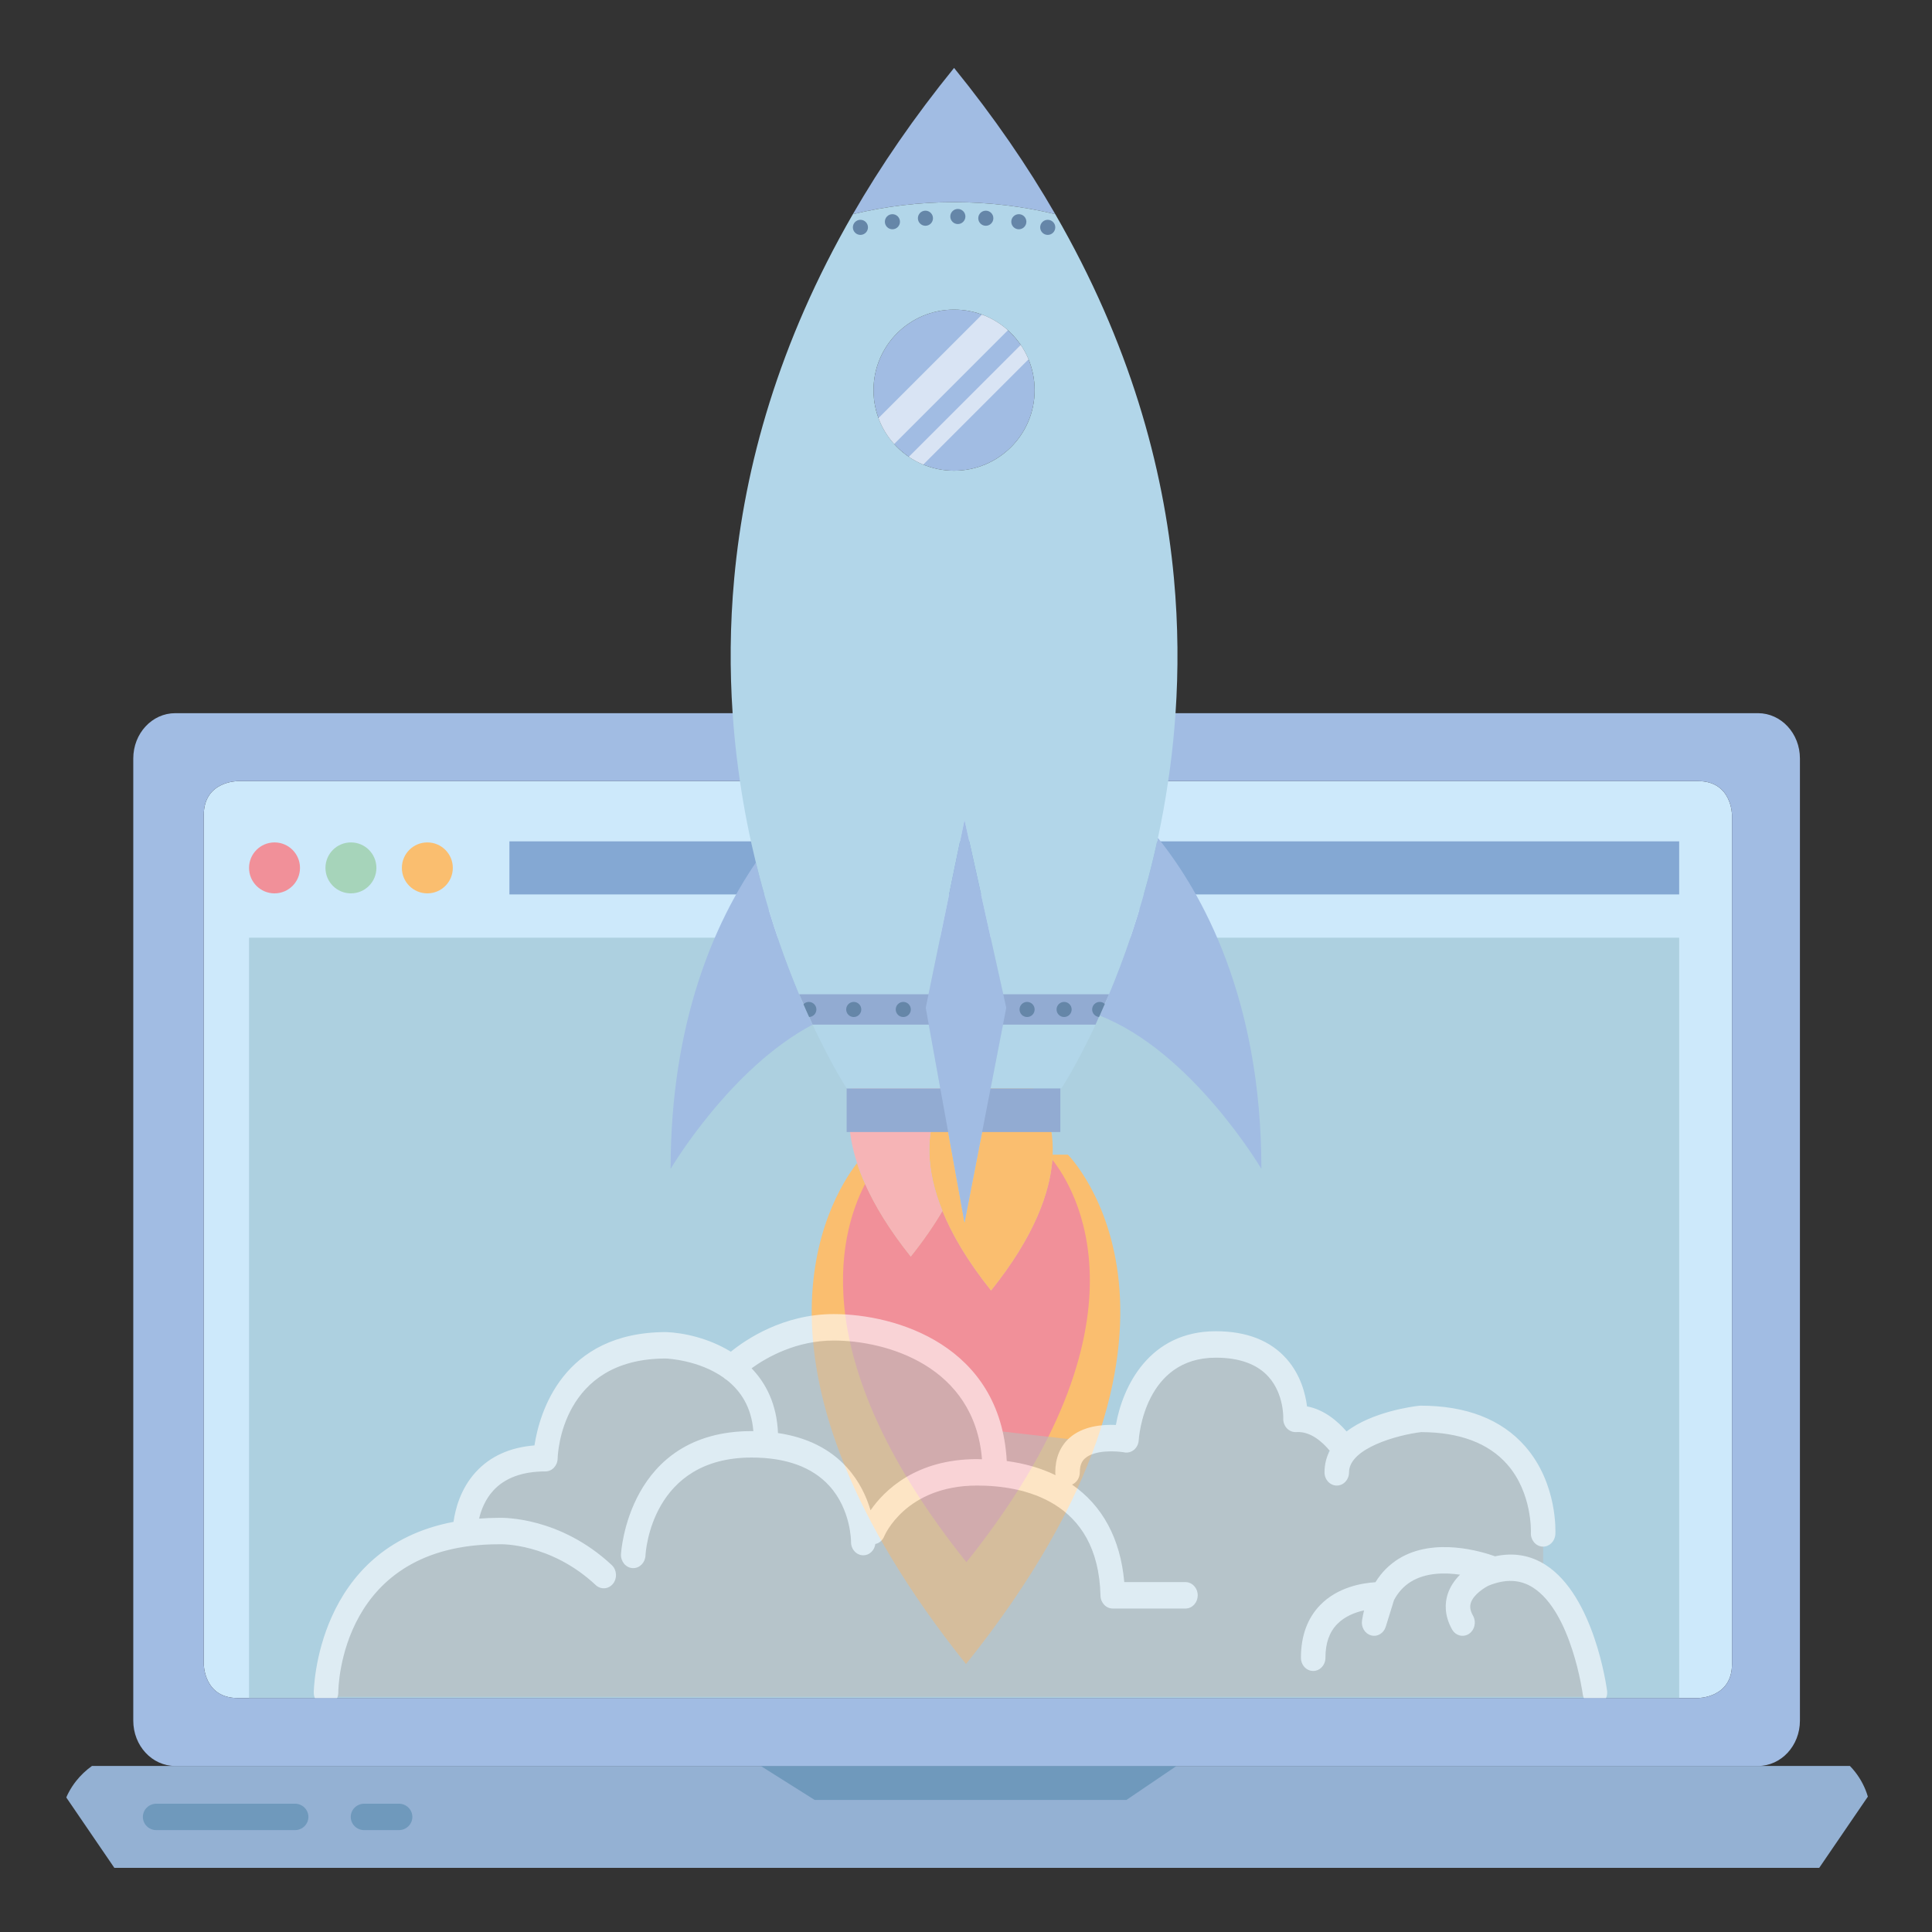 <?xml version="1.0" encoding="utf-8"?>
<!-- Generator: Adobe Illustrator 16.0.0, SVG Export Plug-In . SVG Version: 6.00 Build 0)  -->
<!DOCTYPE svg PUBLIC "-//W3C//DTD SVG 1.1//EN" "http://www.w3.org/Graphics/SVG/1.1/DTD/svg11.dtd">
<svg version="1.1" id="Layer_1" xmlns="http://www.w3.org/2000/svg" xmlns:xlink="http://www.w3.org/1999/xlink" x="0px" y="0px"
	 width="512px" height="512px" viewBox="0 0 512 512" enable-background="new 0 0 512 512" xml:space="preserve">
<rect x="0" y="0" width="512" height="512" fill="#333333" stroke="none"/>
<g>
	<path fill="#CDE9FB" d="M459,216c0,0,0,216,0,225s-9,9-9,9s-378,0-387,0s-9-9-9-9s0-216,0-225s9-9,9-9h387C459,207,459,216,459,216
		z"/>
	<rect x="66" y="248.5" fill="#ADD0E0" width="379" height="201.5"/>
	<path fill="#94B1D3" d="M495,476.13L482.111,495H30.304l-12.735-18.65c0.164-0.42,0.358-0.83,0.574-1.229
		c0.574-1.101,1.25-2.15,2.019-3.12c1.199-1.52,2.612-2.86,4.201-4h465.885c0.471,0.48,0.911,0.98,1.321,1.5
		C493.115,471.46,494.293,473.7,495,476.13z"/>
	<polygon fill="#6F99BC" points="215.89,477 298.526,477 311.789,468 201.606,468 	"/>
	<g>
		<path fill="#6F99BC" d="M78.161,478H41.433c-1.972,0-3.571,1.567-3.571,3.5s1.599,3.5,3.571,3.5h36.728
			c1.972,0,3.57-1.567,3.57-3.5S80.133,478,78.161,478z"/>
		<path fill="#6F99BC" d="M105.706,478h-9.182c-1.972,0-3.571,1.567-3.571,3.5s1.599,3.5,3.571,3.5h9.182
			c1.972,0,3.571-1.567,3.571-3.5S107.678,478,105.706,478z"/>
	</g>
	<g>
		<g>
			<path fill="#A1BCE3" d="M203.024,241.105c-1.012,0-1.965-0.619-2.341-1.623c-0.485-1.292,0.17-2.734,1.463-3.219
				c16.868-6.328,34.026-9.574,50.998-9.647l5.148,0.079c27.206,0.887,44.725,9.305,45.457,9.663
				c1.24,0.606,1.755,2.103,1.148,3.344c-0.605,1.239-2.103,1.754-3.342,1.149l0,0c-0.171-0.083-17.36-8.31-43.383-9.158
				l-5.057-0.078c-16.328,0.072-32.902,3.21-49.214,9.33C203.612,241.054,203.315,241.105,203.024,241.105z"/>
		</g>
	</g>
	<g>
		<circle fill="#F19099" cx="72.75" cy="230" r="6.75"/>
		<circle fill="#A6D4BA" cx="93" cy="230" r="6.75"/>
		<circle fill="#FABE6F" cx="113.25" cy="230" r="6.75"/>
		<rect x="135" y="222.969" fill="#84A8D3" width="310" height="14.063"/>
	</g>
	<path fill="#FABE6F" d="M256,441c-62.77-78.46-36.61-122.72-28.87-132.78c0.57,1.771,1.28,3.61,2.13,5.53
		c2.54,5.71,6.4,12.13,12.1,19.25c3.43-4.29,6.19-8.32,8.4-12.09c2.49,6.16,6.56,13.189,12.88,21.09
		c11.561-14.45,15.58-25.99,16.25-34.64c0.04-0.46,0.07-0.92,0.08-1.36H283C283,306,328,351,256,441z"/>
	<path fill="#F19099" d="M256.11,414c-42.17-52.72-34.17-86.14-26.85-100.25c2.54,5.71,6.4,12.13,12.1,19.25
		c3.43-4.29,6.19-8.32,8.4-12.09c2.49,6.16,6.56,13.189,12.88,21.09c11.561-14.45,15.58-25.99,16.25-34.64
		C284.6,314.52,307.26,350.07,256.11,414z"/>
	<g>
		<line fill="none" x1="378" y1="259.551" x2="365.272" y2="272.279"/>
		<line fill="none" x1="378" y1="272.279" x2="365.272" y2="259.551"/>
	</g>
	<g>
		<line fill="none" x1="329.325" y1="315.771" x2="312.854" y2="332.243"/>
		<line fill="none" x1="329.325" y1="332.243" x2="312.854" y2="315.771"/>
	</g>
	<g>
		<line fill="none" x1="186.75" y1="327.021" x2="178.522" y2="335.25"/>
		<line fill="none" x1="186.75" y1="335.25" x2="178.522" y2="327.021"/>
	</g>
	<g opacity="0.6">
		<path fill="#BCBCBB" d="M408.957,417.431v-11.062l-0.016-0.007c0.005-0.109,1.616-30.343-32.492-30.343
			c0,0-14.4,1.621-20.001,8.357c-0.039-0.077-5.35-8.897-13.128-8.357c0,0,1.002-19.724-21.112-19.724
			c-22.11,0-23.675,25.148-23.675,25.148s-5.444-1.021-9.903,0.542l-26.407-3.006c-5.691-21.059-27.356-27.23-41.287-27.23
			c-16.144,0-27.011,10.751-27.011,10.751l0.121,0.018c-0.018,0.017-0.032,0.028-0.052,0.045
			c-7.653-5.633-17.426-6.043-17.426-6.043c-31.347,0-32.028,29.919-32.028,29.919c-21.629,0-21.339,19.766-21.336,19.923
			c-36.784,5.225-35.371,43.327-35.371,43.327h334.682C422.515,449.689,421.041,424.151,408.957,417.431z M197.077,360.127
			c-0.33,0.239-0.648,0.478-0.954,0.713C196.393,360.56,196.718,360.326,197.077,360.127z M355.273,386.114l-3.594-1.354
			l4.767-0.377C355.993,384.926,355.601,385.503,355.273,386.114z"/>
		<g>
			<path fill="#FFFFFF" d="M352.389,384.461c-0.865,1.673-1.378,3.567-1.378,5.724c0,1.934,1.453,3.504,3.249,3.504
				c1.795,0,3.248-1.57,3.248-3.504c0-6.358,12.766-9.902,19.115-10.661c10.167,0.033,17.837,2.906,22.796,8.544
				c6.679,7.592,6.286,17.923,6.279,18.104c-0.102,1.926,1.265,3.58,3.05,3.694c0.065,0.006,0.132,0.009,0.194,0.009
				c1.707,0,3.138-1.436,3.243-3.295c0.031-0.544,0.634-13.392-7.982-23.259c-6.264-7.171-15.602-10.806-27.754-10.806
				c-0.112,0-0.223,0.006-0.336,0.019c-1.72,0.192-12.397,1.582-19.263,6.813c-2.184-2.524-5.796-5.778-10.472-6.64
				c-0.417-3.29-1.671-8.318-5.376-12.539c-4.296-4.895-10.619-7.377-18.795-7.377c-17.67,0-24.705,14.67-26.484,24.835
				c-3.463-0.155-8.779,0.24-12.383,3.511c-2.408,2.182-3.681,5.309-3.681,9.047c0,0.26,0.03,0.509,0.082,0.754
				c-3.788-1.835-8.102-3.108-12.938-3.75c-1.69-30.646-29.329-38.942-45.869-38.942c-13.358,0-23.258,6.729-27.257,9.97
				c-5.778-3.555-12.383-5.009-17.112-5.199c-27.609,0-33.629,21.607-34.926,30.032c-6.55,0.531-11.786,2.917-15.592,7.106
				c-4.037,4.442-5.397,9.827-5.857,13.159c-36.555,6.884-37.039,44.824-37.039,45.245c0,1.933,1.449,3.496,3.24,3.5
				c0.003,0,0.005,0,0.008,0c1.788,0,3.24-1.562,3.249-3.489c0.008-1.605,0.665-39.323,42.586-39.323
				c0.044,0,0.09-0.001,0.135-0.001c0.134-0.017,13.429-0.467,25.506,10.814c1.356,1.269,3.407,1.108,4.583-0.354
				c1.175-1.464,1.026-3.678-0.329-4.942c-13.646-12.745-28.589-12.564-29.951-12.524c-1.81,0.001-3.532,0.086-5.21,0.21
				c0.525-2.225,1.585-5.038,3.72-7.391c3.083-3.394,7.743-5.115,13.849-5.115c1.763,0,3.205-1.517,3.248-3.419
				c0.024-1.082,0.925-26.5,28.658-26.502c0.569,0.023,8.796,0.442,15.31,5.061c0.245,0.241,0.51,0.447,0.8,0.592
				c3.649,2.855,6.603,7.15,7.091,13.602c-0.154-0.001-0.297-0.018-0.452-0.018c-32.793,0-34.608,32.32-34.623,32.646
				c-0.086,1.93,1.292,3.564,3.08,3.664c0.056,0.002,0.112,0.003,0.168,0.003c1.715,0,3.148-1.453,3.242-3.319
				c0.053-1.063,1.612-25.986,28.133-25.986c9.097,0,16.007,2.505,20.536,7.444c5.823,6.349,5.806,14.818,5.804,14.887
				c-0.036,1.934,1.389,3.536,3.183,3.572c0.023,0.003,0.044,0.003,0.067,0.003c1.626,0,2.968-1.3,3.198-2.999
				c1.011-0.216,1.91-0.943,2.351-2.041c0.055-0.135,5.622-13.444,24.621-13.444c11.949,0,32.082,3.79,32.69,29.178
				c0.044,1.901,1.484,3.413,3.246,3.413h19.27c1.792,0,3.247-1.567,3.247-3.504c0-1.934-1.455-3.504-3.247-3.504h-16.212
				c-1.02-11.542-5.822-20.311-13.848-25.835c1.205-0.513,2.06-1.771,2.06-3.252c0-2.189,0.773-3.147,1.354-3.678
				c2.635-2.397,8.587-1.954,10.459-1.609c0.915,0.166,1.841-0.084,2.566-0.695c0.725-0.614,1.174-1.53,1.234-2.521
				c0.055-0.895,1.581-21.881,20.436-21.881c6.286,0,11.003,1.727,14.025,5.13c4.048,4.559,3.846,10.854,3.844,10.898
				c-0.053,1.001,0.296,1.977,0.956,2.681s1.556,1.069,2.495,1.008C347.423,379.249,350.662,382.363,352.389,384.461z
				 M230.701,400.238c-1.048-3.543-2.92-7.681-6.268-11.365c-4.495-4.947-10.629-7.978-18.257-9.101
				c-0.312-7.532-3.099-13.108-7.003-17.163c4.037-2.912,11.818-7.355,21.763-7.355c14.018,0,37.304,6.746,39.301,31.468
				c-0.431-0.01-0.844-0.041-1.283-0.041C242.668,386.681,234.332,395.012,230.701,400.238z"/>
			<path fill="#FFFFFF" d="M425.89,448.071c-0.134-1.021-3.417-25.116-16.295-33.356c-4.042-2.585-8.521-3.336-13.399-2.277
				c-3.492-1.261-16.047-5.125-25.44,0.604c-2.547,1.554-4.633,3.646-6.249,6.263c-3.318,0.196-9.938,1.216-14.626,6.033
				c-3.397,3.488-5.12,8.191-5.12,13.979c0,1.936,1.453,3.504,3.248,3.504c1.796,0,3.249-1.568,3.249-3.504
				c0-3.835,1.008-6.741,3.083-8.883c2.041-2.11,4.797-3.153,7.146-3.668c-0.206,0.843-0.384,1.716-0.53,2.621
				c-0.299,1.807,0.749,3.554,2.397,4.006c1.646,0.46,3.341-0.543,3.882-2.282l2.195-7.08c1.121-2.107,2.616-3.723,4.506-4.879
				c3.917-2.396,8.881-2.439,12.991-1.846c-1.383,1.38-2.676,3.159-3.341,5.362c-0.624,2.068-0.915,5.333,1.226,9.146
				c0.93,1.655,2.926,2.186,4.462,1.18c1.533-1.004,2.023-3.157,1.094-4.813c-0.938-1.666-0.793-2.698-0.605-3.332
				c0.678-2.283,3.689-4.144,4.769-4.659c4.497-1.809,8.339-1.629,11.743,0.547c10.198,6.515,13.155,28.098,13.183,28.314
				c0.231,1.749,1.621,3.012,3.214,3.012c0.15,0,0.304-0.011,0.459-0.034C424.904,451.759,426.139,449.986,425.89,448.071z"/>
		</g>
	</g>
	<path fill="#A1BCE3" d="M465.89,189H46.43c-6.14,0-11.11,5.37-11.11,12v255c0,6.63,4.97,12,11.11,12H465.89
		c6.141,0,11.11-5.37,11.11-12V201C477,194.37,472.03,189,465.89,189z M459,441c0,9-9,9-9,9s-378,0-387,0s-9-9-9-9s0-216,0-225
		s9-9,9-9h387c9,0,9,9,9,9S459,432,459,441z"/>
	<path fill="#A1BCE3" d="M279.66,56.76c-8.61-2.08-17.59-3.18-26.82-3.18c-9.24,0-18.22,1.1-26.82,3.18
		c7.36-12.77,16.23-25.72,26.82-38.76C263.42,31.04,272.3,43.99,279.66,56.76z"/>
	<path fill="#A1BCE3" d="M274.19,103.4c0,11.79-9.561,21.34-21.351,21.34c-2.9,0-5.66-0.58-8.17-1.62
		c-1.35-0.56-2.63-1.25-3.82-2.06c-1.43-0.97-2.73-2.11-3.89-3.39c-1.79-1.99-3.21-4.31-4.15-6.87c-0.85-2.3-1.32-4.8-1.32-7.4
		c0-11.8,9.56-21.35,21.35-21.35c2.6,0,5.101,0.47,7.4,1.32c2.56,0.94,4.88,2.36,6.87,4.14c1.279,1.16,2.43,2.47,3.399,3.9
		c0.811,1.19,1.5,2.47,2.061,3.81C273.61,97.74,274.19,100.5,274.19,103.4z"/>
	<path fill="#FABE6F" d="M278.97,306c-0.01,0.44-0.04,0.9-0.08,1.36c-0.67,8.649-4.689,20.189-16.25,34.64
		c-6.32-7.9-10.39-14.93-12.88-21.09c-2.32-5.72-3.29-10.69-3.45-14.91c-0.28-7.06,1.68-12.04,3.35-14.94l2.7,14.94l1.31,7.26
		l1.94,10.74l3.5-18l2.54-13.1l0.869-4.48h11.29C275.11,289.96,279.37,295.82,278.97,306z"/>
	<path fill="#A1BCE3" d="M215.35,271.54c-21.88,11.51-37.63,38.229-37.63,38.229c0-39.26,11.91-65.52,22.59-81.18
		c2.97,12.13,6.59,22.74,10.1,31.53C212.11,264.37,213.78,268.18,215.35,271.54z"/>
	<path fill="#F6B4B6" d="M249.76,320.91c-2.21,3.77-4.97,7.8-8.4,12.09c-5.7-7.12-9.56-13.54-12.1-19.25
		c-0.85-1.92-1.56-3.76-2.13-5.53c-2.73-8.42-2.46-15.02-1.27-19.8h23.32l0.48,2.64c-1.67,2.9-3.63,7.881-3.35,14.94
		C246.47,310.22,247.44,315.19,249.76,320.91z"/>
	<rect x="224.37" y="288.42" fill="#92ABD2" width="56.63" height="11.58"/>
	<path fill="#A1BCE3" d="M334.28,309.77c0,0-18.3-31.05-42.851-40.619c1.24-2.74,2.53-5.771,3.84-9.03
		c4.12-10.33,8.391-23.18,11.591-38.06C318.39,236.42,334.28,264.42,334.28,309.77z"/>
	<path fill="none" d="M274.19,103.4c0,11.79-9.56,21.34-21.351,21.34c-11.79,0-21.35-9.55-21.35-21.34
		c0-11.8,9.56-21.35,21.35-21.35C264.631,82.05,274.19,91.6,274.19,103.4z"/>
	<path fill="#B2D6E9" d="M311.1,153.21c-2.739-29.63-11.77-62.38-31.439-96.45c-8.61-2.08-17.59-3.18-26.82-3.18
		c-9.24,0-18.22,1.1-26.82,3.18c-19.68,34.07-28.71,66.82-31.44,96.45c-1.16,12.54-1.19,24.52-0.43,35.79
		c0.33,4.87,0.81,9.61,1.41,14.21c0.17,1.28,0.34,2.54,0.53,3.79c1.12,7.63,2.57,14.84,4.22,21.58c0,0,0,0,0,0.01
		c2.97,12.13,6.59,22.74,10.1,31.53c0.85,2.11,1.68,4.12,2.51,6.01c0.5,1.18,1.01,2.311,1.5,3.39c0.31,0.69,0.62,1.36,0.93,2.021
		c0.68,1.46,1.34,2.83,1.98,4.11c4.08,8.25,7.04,12.77,7.04,12.77h24.81l-1.3-7.21l-0.4-2.21l-2.15-11.93l7.82-37.95l2.46-11.86
		l2.64,11.93l8.42,37.88l-2.65,13.649l-1.5,7.7h18.78c0,0,2.97-4.52,7.061-12.77c0.92-1.86,1.899-3.91,2.909-6.141
		c0.051-0.12,0.11-0.24,0.16-0.359c0.45-0.99,0.91-2.021,1.36-3.091c0.82-1.88,1.64-3.859,2.479-5.939
		c4.12-10.33,8.391-23.18,11.591-38.06c1.04-4.82,1.96-9.84,2.72-15.06c0.189-1.25,0.37-2.52,0.54-3.79
		c0.6-4.6,1.08-9.34,1.41-14.21C312.29,177.73,312.26,165.75,311.1,153.21z M252.84,124.74c-11.79,0-21.35-9.55-21.35-21.34
		c0-11.8,9.56-21.35,21.35-21.35s21.351,9.55,21.351,21.35C274.19,115.19,264.63,124.74,252.84,124.74z"/>
	<circle fill="#6586A8" cx="228.02" cy="60.25" r="2"/>
	<circle fill="#6586A8" cx="236.5" cy="58.76" r="2"/>
	<circle fill="#6586A8" cx="245.25" cy="57.833" r="2"/>
	<circle fill="#6586A8" cx="277.66" cy="60.25" r="2"/>
	<circle fill="#6586A8" cx="270" cy="58.76" r="2"/>
	<circle fill="#6586A8" cx="261.25" cy="57.833" r="2"/>
	<circle fill="#6586A8" cx="253.84" cy="57.375" r="2"/>
	<circle fill="none" cx="122.499" cy="329.119" r="10.119"/>
	<circle fill="none" cx="116.946" cy="350.899" r="5.553"/>
	<circle fill="none" cx="125.553" cy="371.196" r="4.772"/>
	<path opacity="0.6" fill="#FFFFFF" d="M272.57,95.22l-27.9,27.9c-1.35-0.56-2.63-1.25-3.82-2.06l29.66-29.65
		C271.32,92.6,272.01,93.88,272.57,95.22z"/>
	<path opacity="0.6" fill="#FFFFFF" d="M267.11,87.51l-30.15,30.16c-1.79-1.99-3.21-4.31-4.15-6.87l27.43-27.43
		C262.8,84.31,265.12,85.73,267.11,87.51z"/>
	<polygon fill="#92ABD2" points="293.883,263.5 211.794,263.5 215.35,271.54 290.332,271.54 	"/>
	<polygon fill="#A1BCE3" points="266.67,267.07 264.02,280.72 262.52,288.42 261.65,292.9 259.11,306 255.61,324 253.67,313.26 
		252.36,306 249.66,291.06 249.18,288.42 247.88,281.21 247.48,279 245.33,267.07 253.15,229.12 255.61,217.26 258.25,229.19 	"/>
	<circle fill="#6586A8" cx="272.19" cy="267.52" r="2"/>
	<circle fill="#6586A8" cx="282" cy="267.52" r="2"/>
	<path fill="#6586A8" d="M292.79,266.06c-0.45,1.07-0.91,2.101-1.36,3.091c-0.05,0.119-0.109,0.239-0.16,0.359
		c-1.029-0.08-1.84-0.95-1.84-1.99c0-1.1,0.9-2,2-2C291.96,265.52,292.44,265.72,292.79,266.06z"/>
	<circle fill="#6586A8" cx="239.38" cy="267.52" r="2"/>
	<circle fill="#6586A8" cx="226.25" cy="267.52" r="2"/>
	<path fill="#6586A8" d="M216.35,267.52c0,1.08-0.86,1.961-1.93,2c-0.49-1.079-1-2.21-1.5-3.39c0.36-0.38,0.87-0.61,1.43-0.61
		C215.45,265.52,216.35,266.42,216.35,267.52z"/>
</g>
</svg>
